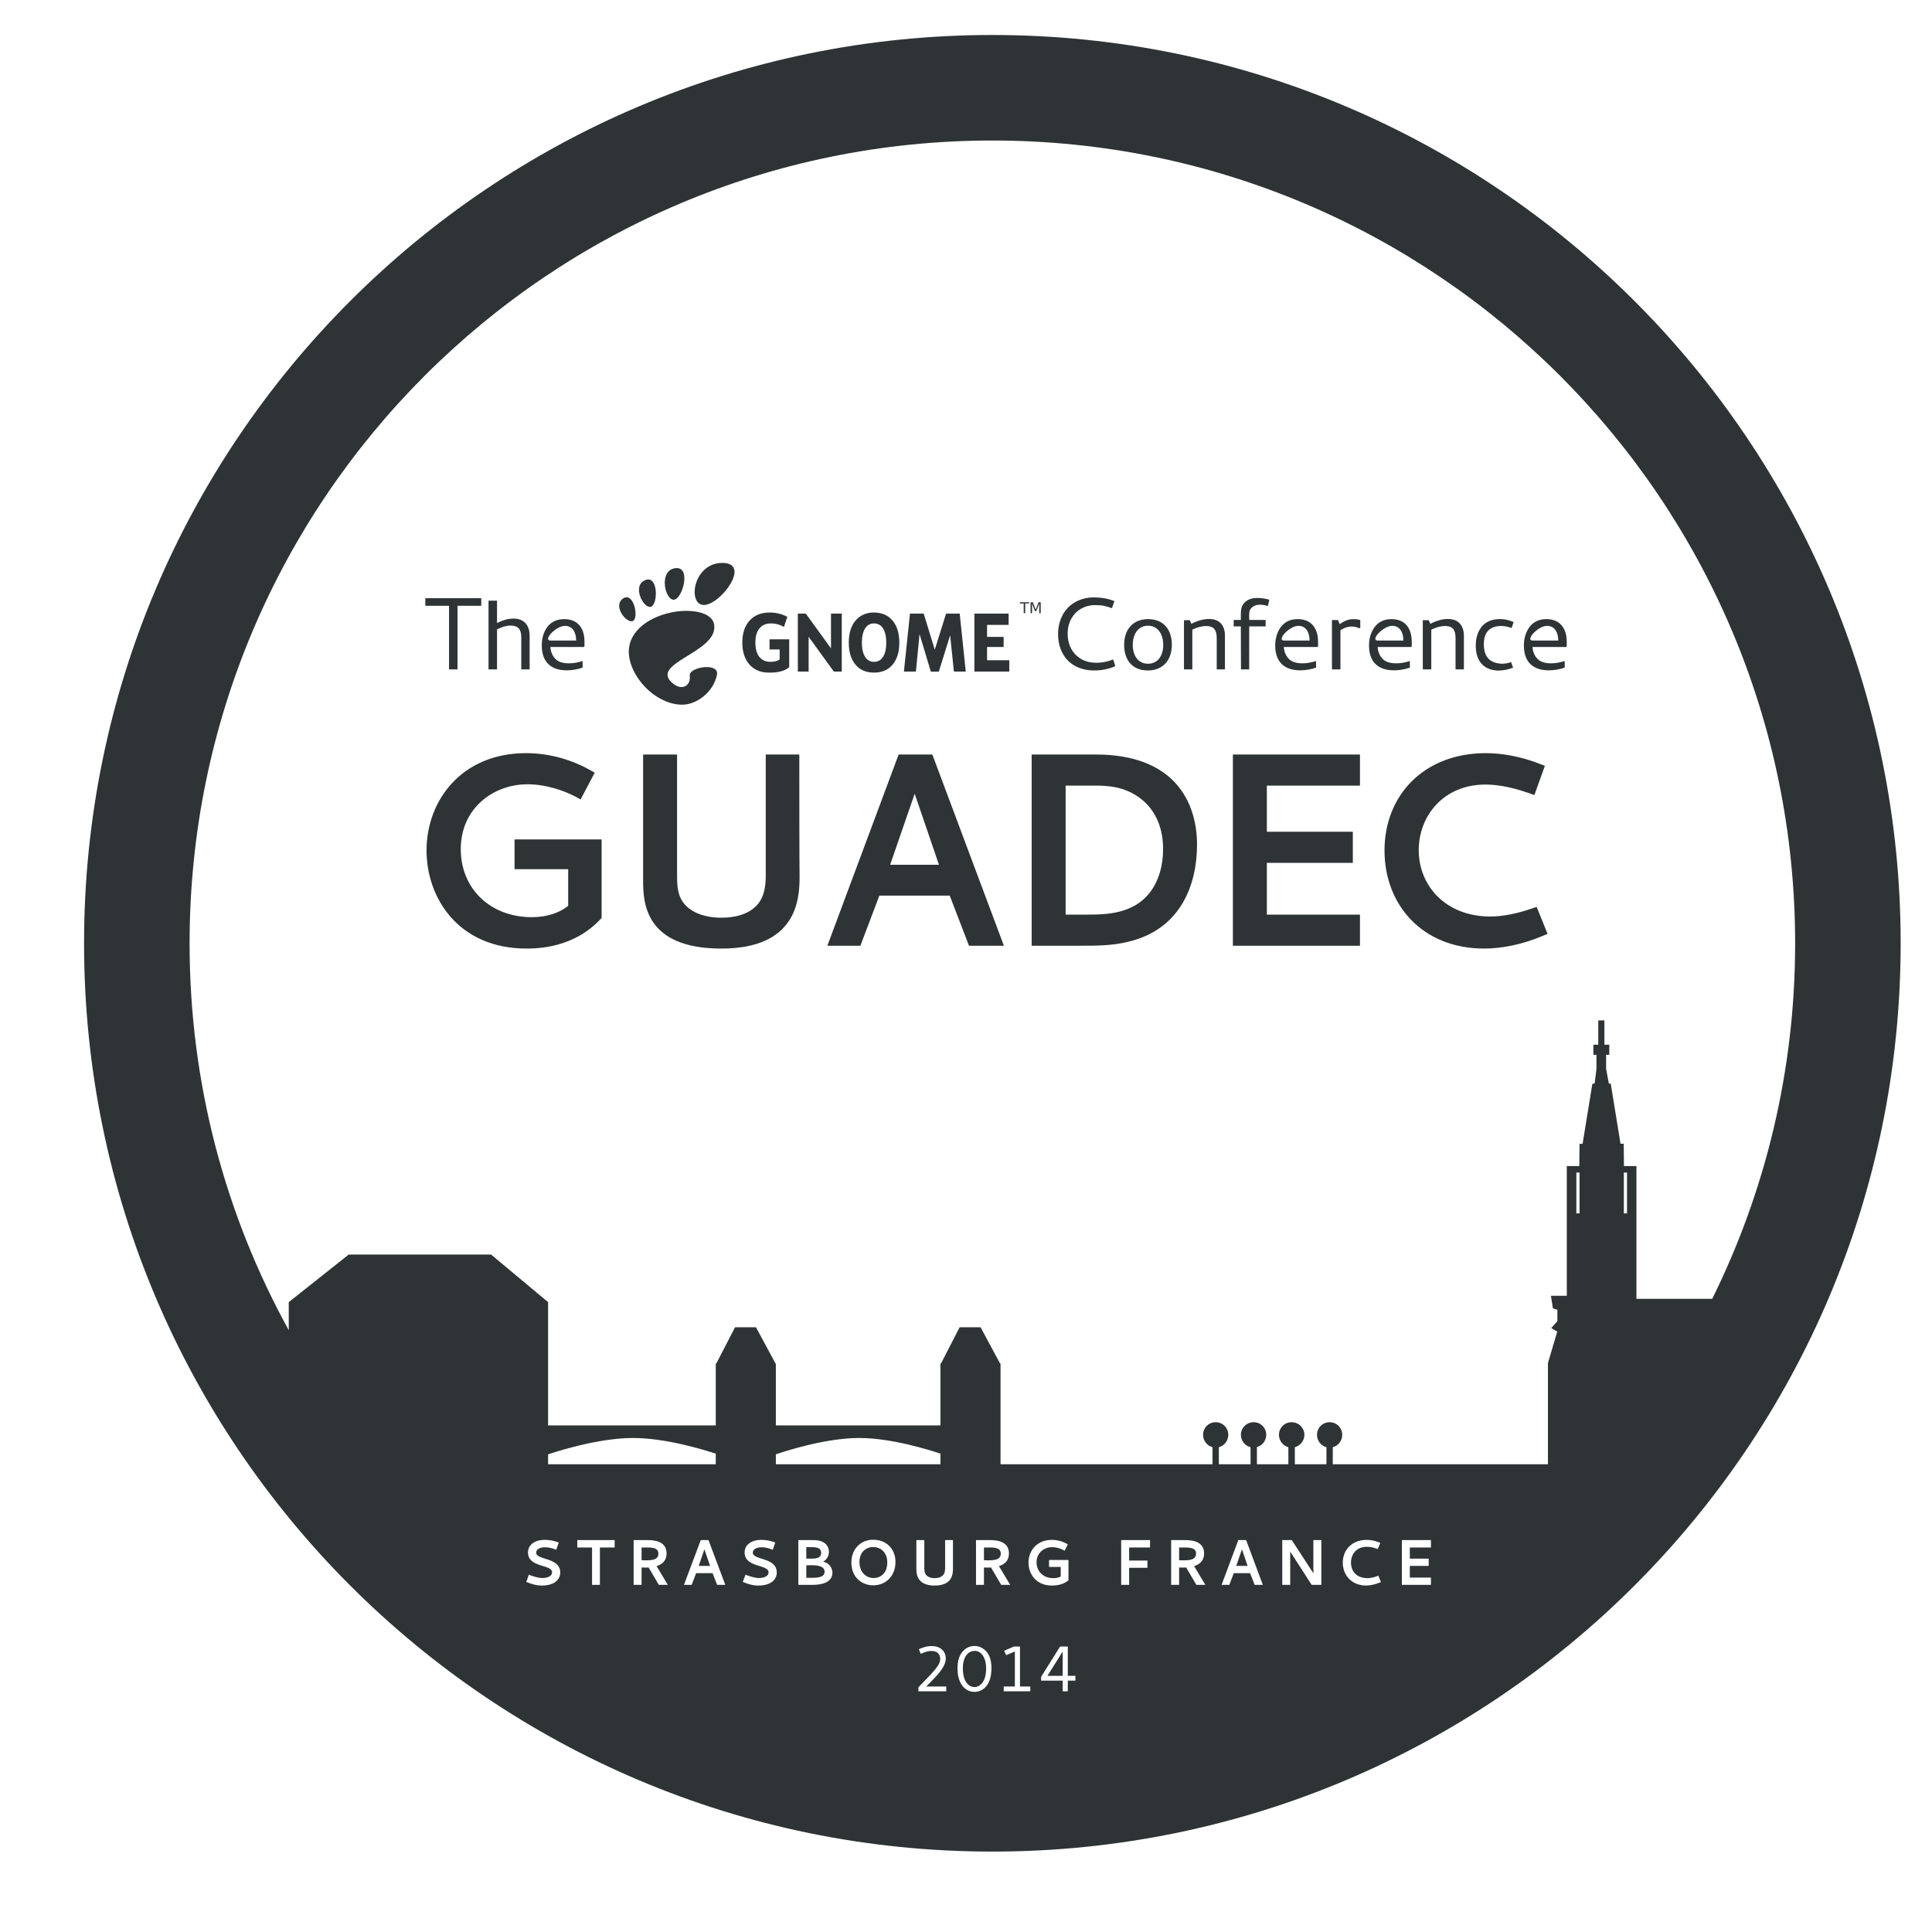<?xml version="1.0" encoding="UTF-8" standalone="no"?>
<!-- Created with Inkscape (http://www.inkscape.org/) -->

<svg
   xmlns:dc="http://purl.org/dc/elements/1.1/"
   xmlns:cc="http://creativecommons.org/ns#"
   xmlns:rdf="http://www.w3.org/1999/02/22-rdf-syntax-ns#"
   xmlns:svg="http://www.w3.org/2000/svg"
   xmlns="http://www.w3.org/2000/svg"
   xmlns:sodipodi="http://sodipodi.sourceforge.net/DTD/sodipodi-0.dtd"
   xmlns:inkscape="http://www.inkscape.org/namespaces/inkscape"
   width="531.496"
   height="531.496"
   id="svg9270"
   version="1.1"
   inkscape:version="0.48.4 r9939"
   sodipodi:docname="guadec2013-print.svg">
  <defs
     id="defs9272" />
  <sodipodi:namedview
     id="base"
     pagecolor="#ffffff"
     bordercolor="#666666"
     borderopacity="1.0"
     inkscape:pageopacity="0.0"
     inkscape:pageshadow="2"
     inkscape:zoom="1"
     inkscape:cx="278.66312"
     inkscape:cy="86.201793"
     inkscape:current-layer="layer1"
     inkscape:document-units="px"
     showgrid="false"
     units="cm"
     inkscape:window-width="2560"
     inkscape:window-height="1374"
     inkscape:window-x="0"
     inkscape:window-y="27"
     inkscape:window-maximized="1" />
  <g
     id="layer1"
     inkscape:label="Layer 1"
     inkscape:groupmode="layer"
     transform="translate(0,-68.504)">
    <path
       id="path8025-8-4-0-8"
       style="font-size:medium;font-style:normal;font-variant:normal;font-weight:normal;font-stretch:normal;text-indent:0;text-align:start;text-decoration:none;line-height:normal;letter-spacing:normal;word-spacing:normal;text-transform:none;direction:ltr;block-progression:tb;writing-mode:lr-tb;text-anchor:start;baseline-shift:baseline;color:#000000;fill:#2e3436;fill-opacity:1;fill-rule:nonzero;stroke:none;stroke-width:2.818;marker:none;visibility:visible;display:inline;overflow:visible;enable-background:accumulate;font-family:Sans;-inkscape-font-specification:Sans"
       d="m 198.722,223.364 c -8.117,0 -9.646,11.568 -5.079,11.568 4.565,0 13.196,-11.568 5.079,-11.568 z m -12.94,1.446 c -4.568,0.593 -2.951,8.527 -0.519,8.676 2.431,0.149 5.088,-9.269 0.519,-8.676 z m -7.638,3.114 c -0.2,0.022 -0.438,0.09 -0.667,0.185 -3.671,1.515 -0.537,7.762 1.52,7.341 1.93,-0.393 2.152,-7.845 -0.853,-7.526 z m -5.71,4.894 c -0.319,-0.013 -0.671,0.08 -1.038,0.334 -2.939,2.031 0.977,6.952 2.707,6.192 1.513,-0.666 0.566,-6.451 -1.668,-6.526 z m 128.248,0.037 c -2.851,0 -5.4,1.265 -6.896,2.818 -1.553,1.609 -2.707,4.144 -2.707,7.193 0,2.992 0.882,5.413 2.632,7.304 1.609,1.637 4.06,2.781 7.193,2.781 2.202,0 4.182,-0.396 5.932,-1.186 l -0.593,-1.854 c -1.552,0.621 -3.082,0.927 -4.635,0.927 -1.524,0 -2.93,-0.324 -4.115,-1.001 -2.23,-1.27 -3.782,-3.676 -3.782,-7.008 0,-2.286 0.721,-4.102 2.076,-5.598 1.129,-1.214 3.1,-2.262 5.302,-2.262 2.23,0 3.042,0.232 4.82,0.853 l 0.667,-1.965 c -1.863,-0.678 -3.326,-1.001 -5.895,-1.001 z m 45.196,0.148 c -1.919,0 -3.325,0.702 -4.115,2.113 -0.282,0.508 -0.408,1.373 -0.408,2.558 l 0,1.372 -1.965,0 0,1.78 1.965,0 0.037,11.827 2.262,0 0,-11.827 4.523,0 0,-1.78 -4.523,0 0,-1.298 c 0,-0.367 0.009,-0.655 0.037,-0.853 0.169,-1.129 1.311,-2.039 2.892,-2.039 0.621,0 1.35,0.108 2.225,0.334 l 0.371,-1.706 c -0.96,-0.282 -2.142,-0.482 -3.3,-0.482 z m -228.873,0.073 0,2.076 6.526,0 0,17.5 2.336,0 0,-17.5 6.526,0 0,-2.076 z m 17.389,0.667 0,18.909 2.336,0 0,-11.012 c 1.383,-0.677 2.598,-1.038 3.671,-1.038 2.202,0 3.003,1.042 3.003,3.3 l 0,8.75 2.299,0 0,-9.269 c 0,-2.879 -1.561,-4.709 -4.412,-4.709 -1.411,0 -2.923,0.405 -4.56,1.224 l 0,-6.155 z m 146.156,0.445 0,0.334 1.075,0 0,2.67 0.408,0 0,-2.67 1.075,0 0,-0.334 z m 2.966,0 0,3.003 0.408,0 0,-2.67 0.779,2.076 0.408,0 0.779,-2.076 0,2.67 0.408,0 0,-3.003 -0.593,0 -0.779,2.039 -0.779,-2.039 z m -95.509,2.373 c -6.108,0.284 -13.502,3.467 -14.831,9.417 -1.535,6.869 6.339,16.388 14.534,16.388 4.032,0 8.659,-3.619 9.529,-8.231 0.664,-3.517 -7.794,-2.104 -7.489,0.222 0.365,2.789 -2.051,4.134 -4.412,2.336 -7.518,-5.724 12.439,-8.568 11.123,-16.388 -0.41,-2.434 -3.487,-3.681 -7.267,-3.745 -0.394,-0.013 -0.779,-0.019 -1.187,0 z m 23.692,0.445 c -2.326,0 -4.15,0.751 -5.487,2.225 -1.338,1.473 -2.002,3.474 -2.002,6.044 0,2.54 0.651,4.556 1.965,6.043 1.314,1.48 3.091,2.225 5.339,2.225 1.116,0 3.798,0.028 5.599,-1.483 l 0,-7.675 -5.413,0 0,2.781 2.781,0 0,2.744 c -0.427,0.343 -1.229,0.667 -2.521,0.667 -1.272,0 -2.354,-0.454 -3.077,-1.372 -0.723,-0.918 -1.075,-2.243 -1.075,-3.93 0,-1.701 0.365,-2.982 1.112,-3.893 0.753,-0.918 1.803,-1.372 3.189,-1.372 0.747,2.5e-4 1.521,0.122 2.262,0.371 0.435,0.155 0.888,0.369 1.298,0.593 l 0.927,-2.781 c -0.729,-0.391 -1.51,-0.691 -2.336,-0.89 -0.82,-0.199 -1.66,-0.297 -2.558,-0.297 z m 28.512,0 c -2.044,0.055 -3.67,0.816 -4.857,2.225 -1.229,1.466 -1.854,3.497 -1.854,6.081 0,2.576 0.625,4.577 1.854,6.044 1.235,1.466 2.916,2.187 5.08,2.187 2.169,0 3.887,-0.721 5.117,-2.187 1.229,-1.466 1.854,-3.467 1.854,-6.044 -2e-5,-2.583 -0.625,-4.614 -1.854,-6.081 -1.229,-1.466 -2.947,-2.225 -5.117,-2.225 -0.085,0 -0.139,0 -0.222,0 z m -20.726,0.297 0,15.943 2.966,0 0,-9.566 6.933,9.566 2.188,0 0,-15.943 -2.966,0 0,9.566 -6.933,-9.566 z m 30.848,0 -1.669,15.943 3.3,0 1.001,-10.307 3.114,10.344 2.188,0 3.114,-10.011 1.038,9.974 3.263,0 -1.669,-15.943 -3.745,0 -3.115,9.937 -3.04,-9.937 z m 17.723,0 0,15.943 9.603,0 0,-3.114 -6.118,0 0,-3.634 4.56,0 0,-2.781 -4.56,0 0,-3.3 5.932,0 0,-3.114 z m 64.55,1.483 c -1.44,0 -3.135,0.431 -4.857,1.335 l -0.445,-1.001 -1.594,0 0,13.533 2.299,0 0,-10.937 c 1.383,-0.65 2.672,-1.001 3.745,-1.001 1.073,0 1.81,0.271 2.262,0.779 0.452,0.509 0.705,1.364 0.705,2.521 l 0,8.639 2.262,0 0,-9.232 c 0,-1.468 -0.35,-2.592 -1.112,-3.411 -0.762,-0.818 -1.823,-1.223 -3.263,-1.223 z m 65.7,0 c -1.44,0 -3.098,0.431 -4.82,1.335 l -0.445,-1.001 -1.631,0 0,13.533 2.336,0 0,-10.937 c 1.383,-0.65 2.672,-1.001 3.745,-1.001 1.073,0 1.81,0.271 2.262,0.779 0.452,0.509 0.667,1.364 0.667,2.521 l 0,8.639 2.299,0 0,-9.232 c 0,-1.468 -0.387,-2.592 -1.149,-3.411 -0.762,-0.818 -1.823,-1.223 -3.263,-1.223 z m -243.074,0.037 c -1.976,0 -3.534,0.702 -4.635,2.113 -1.044,1.411 -1.557,3.121 -1.557,5.154 0,4.404 2.399,6.822 6.859,6.822 1.524,0 2.992,-0.261 4.375,-0.742 l 0,-1.817 c -1.327,0.424 -2.559,0.63 -3.745,0.63 -1.722,0 -2.991,-0.414 -3.782,-1.26 -0.79,-0.847 -1.25,-1.927 -1.335,-3.226 l 9.232,0 0.148,-0.222 0,-1.224 c 0,-3.895 -1.977,-6.229 -5.562,-6.229 z m 160.616,0 c -4.178,0 -6.6,2.848 -6.6,7.082 0,4.262 2.348,7.045 6.526,7.045 4.149,0 6.6,-2.819 6.6,-7.082 0,-4.234 -2.348,-7.045 -6.526,-7.045 z m 41.155,0 c -1.976,0 -3.497,0.702 -4.598,2.113 -1.044,1.411 -1.594,3.121 -1.594,5.154 0,4.404 2.399,6.822 6.859,6.822 1.524,0 2.992,-0.261 4.375,-0.742 l 0,-1.817 c -1.327,0.424 -2.559,0.63 -3.745,0.63 -1.722,0 -2.991,-0.414 -3.782,-1.26 -0.79,-0.847 -1.25,-1.927 -1.335,-3.226 l 9.269,0 0.148,-0.222 0,-1.224 c 0,-3.895 -2.014,-6.228 -5.599,-6.229 z m 15.35,0 c -1.327,0 -2.568,0.477 -3.782,1.409 l -0.482,-1.149 -1.669,0 0,13.57 2.336,0 0,-10.789 c 0.988,-0.649 2.014,-1.001 3.114,-1.001 0.677,0 1.333,0.163 2.039,0.445 l 0.297,0 0,-2.225 c -0.593,-0.17 -1.205,-0.26 -1.854,-0.26 z m 10.456,0 c -1.976,0 -3.497,0.702 -4.597,2.113 -1.044,1.411 -1.594,3.121 -1.594,5.154 0,4.404 2.399,6.822 6.859,6.822 1.524,0 2.992,-0.261 4.375,-0.742 l 0,-1.817 c -1.327,0.424 -2.559,0.63 -3.745,0.63 -1.722,0 -2.991,-0.414 -3.782,-1.26 -0.79,-0.847 -1.25,-1.927 -1.335,-3.226 l 9.269,0 0.111,-0.222 0,-1.224 c 0,-3.895 -1.977,-6.228 -5.562,-6.229 z m 29.253,0 c -1.939,0.149 -3.399,0.829 -4.412,2.039 -1.101,1.327 -1.668,3.091 -1.668,5.265 0,4.291 2.245,6.859 6.451,6.859 0.028,0 0.083,-0.013 0.111,-0.037 1.185,0 2.409,-0.271 3.708,-0.779 l -0.556,-1.52 c -0.875,0.311 -1.685,0.445 -2.447,0.445 -0.226,0 -0.433,-0.013 -0.63,-0.037 -2.992,-0.339 -4.412,-2.045 -4.412,-5.376 0,-3.19 1.574,-4.968 4.82,-4.968 0.819,0 1.773,0.189 2.818,0.556 l 0.556,-1.631 c -1.242,-0.536 -2.384,-0.816 -3.485,-0.816 -0.296,0 -0.576,-0.022 -0.853,0 z m 13.348,0 c -1.976,0 -3.497,0.702 -4.598,2.113 -1.044,1.411 -1.594,3.121 -1.594,5.154 0,4.404 2.399,6.822 6.859,6.822 1.524,0 2.992,-0.261 4.375,-0.742 l 0,-1.817 c -1.327,0.424 -2.559,0.63 -3.745,0.63 -1.722,0 -2.991,-0.414 -3.782,-1.26 -0.79,-0.847 -1.25,-1.927 -1.335,-3.226 l 9.269,0 0.148,-0.222 0,-1.224 c 0,-3.895 -2.014,-6.228 -5.599,-6.229 z m -185.049,1.186 c 0.033,0 0.041,1.3e-4 0.074,0 1.067,2.5e-4 1.9,0.447 2.484,1.372 0.584,0.925 0.89,2.251 0.89,3.93 0,1.673 -0.305,2.968 -0.89,3.893 -0.585,0.925 -1.418,1.372 -2.484,1.372 -1.061,0 -1.863,-0.447 -2.447,-1.372 -0.585,-0.925 -0.89,-2.22 -0.89,-3.893 0,-1.68 0.305,-3.005 0.89,-3.93 0.566,-0.896 1.36,-1.344 2.373,-1.372 z m 75.451,0.63 c 2.766,0 4.19,2.386 4.19,5.265 0,2.936 -1.423,5.191 -4.19,5.191 -2.766,0 -4.19,-2.311 -4.19,-5.191 0,-2.851 1.423,-5.265 4.19,-5.265 z m -160.393,0.037 c 2.117,0 3.077,1.839 3.077,4.041 l -7.045,0 c -2.188,0 1.427,-4.041 3.967,-4.041 z m 201.771,0 c 2.117,0 3.077,1.839 3.077,4.041 l -7.007,0 c -2.188,0 1.39,-4.041 3.93,-4.041 z m 25.805,0 c 2.117,0 3.077,1.839 3.077,4.041 l -7.045,0 c -2.188,0 1.427,-4.041 3.967,-4.041 z m 42.601,0 c 2.117,0 3.077,1.839 3.077,4.041 l -7.008,0 c -2.188,0 1.39,-4.041 3.93,-4.041 z M 144.702,275.696 c -17.661,0 -27.363,12.974 -27.363,26.769 0,12.962 8.674,26.992 27.548,26.992 12.659,0 18.644,-6.294 20.615,-8.416 l 0,-21.616 -23.951,0 0,8.194 14.756,0 0,10.085 c -2.274,1.819 -5.614,3.114 -10.011,3.114 -11.37,0 -19.539,-7.808 -19.539,-18.724 0,-11.219 8.954,-17.834 18.353,-17.834 5.306,0 10.356,1.895 13.236,3.411 l 1.372,0.779 3.893,-7.378 -1.298,-0.741 c -4.472,-2.501 -10.562,-4.635 -17.611,-4.635 z m 264.059,0 c -17.055,0 -27.882,11.609 -27.882,26.769 0,14.933 10.382,26.992 27.437,26.992 4.851,0 10.558,-1.135 16.091,-3.485 l 1.335,-0.556 -3.003,-7.415 -1.372,0.446 c -4.093,1.44 -8.047,2.187 -11.382,2.188 -12.28,0 -19.688,-8.464 -19.688,-18.242 0,-9.475 6.87,-18.056 18.316,-18.056 2.35,0 6.213,0.326 12.05,2.373 l 1.446,0.519 2.892,-8.046 -1.372,-0.519 c -5.533,-2.199 -10.774,-2.966 -14.868,-2.966 z m -231.84,0.371 0,34.185 0,0.482 c 0,5.837 0.317,18.724 21.542,18.724 20.618,0 21.504,-13.357 21.504,-19.725 0,-3.411 -0.074,-0.013 -0.074,-33.666 l -9.232,0 0,33.369 c 0,1.592 -0.14,3.122 -0.519,4.486 -1.137,4.548 -5.463,7.045 -11.679,7.045 -6.064,0 -8.953,-2.426 -9.862,-3.411 -2.122,-2.274 -2.336,-4.936 -2.336,-8.12 l 0,-33.369 z m 70.297,0 -19.613,52.612 9.084,0 5.228,-13.792 19.354,0 5.302,13.792 9.603,0 -19.688,-52.612 z m 36.595,0 0,52.612 13.125,0 c 4.396,0 9.024,0.025 13.496,-1.112 14.63,-3.487 18.872,-16.007 18.872,-26.695 0,-11.598 -6.09,-24.804 -27.844,-24.804 z m 55.355,0 0,52.612 34.963,0 0,-8.565 -25.62,0 0,-14.237 23.655,0 0,-8.565 -23.655,0 0,-12.68 25.62,0 0,-8.565 z m -46.012,8.565 8.565,0 c 1.592,0 3.083,0.107 4.523,0.334 6.291,0.986 13.718,5.911 13.718,17.129 0,4.927 -1.352,8.082 -2.262,9.825 -4.321,7.959 -12.74,8.194 -18.501,8.194 l -6.043,0 z m -41.526,2.225 6.674,19.539 -13.422,0 z M 273,78.129 c -137.96,0 -249.875,111.915 -249.875,249.875 0,137.96 111.915,249.875 249.875,249.875 137.96,0 249.875,-111.915 249.875,-249.875 C 522.875,190.043 410.96,78.129 273,78.129 z M 273,107.16 c 121.97,0 220.844,98.905 220.844,220.875 0,35.119 -8.224,68.302 -22.812,97.781 l -20.844,0 0,-36.531 -3.438,0 -0.062,-6.156 -0.875,0.031 -2.688,-16.5 -0.531,-0.094 -0.75,-4 0,-3.875 0.875,0 0,-2.781 -1.344,0 0,-6.688 -1.688,0 0,6.688 -1.344,0 0,2.781 0.844,0 0,3.875 -0.5,4 -0.625,0.094 -2.688,16.5 -0.844,0.031 -0.062,6.094 -3.438,0 0,35.688 -4.375,0 0.562,3.469 1.219,0.375 0,3.125 -1.688,1.938 1.656,0.938 -2.562,8.656 0,27.844 -59.188,0 0,-4.688 c 1.508,-0.382 2.594,-1.78 2.594,-3.406 0,-1.923 -1.546,-3.469 -3.469,-3.469 -1.923,0 -3.469,1.546 -3.469,3.469 0,1.623 1.09,3.021 2.594,3.406 l 0,4.688 -8.688,0 0,-4.688 c 1.489,-0.395 2.625,-1.793 2.625,-3.406 0,-1.923 -1.608,-3.469 -3.531,-3.469 -1.923,0 -3.469,1.546 -3.469,3.469 0,1.614 1.104,3.011 2.594,3.406 l 0,4.688 -8.656,0 0,-4.719 c 1.478,-0.402 2.562,-1.77 2.562,-3.375 0,-1.923 -1.546,-3.469 -3.469,-3.469 -1.923,0 -3.5,1.546 -3.5,3.469 0,1.637 1.134,3.034 2.656,3.406 l 0,4.688 -8.719,0 0,-4.688 c 1.503,-0.385 2.594,-1.783 2.594,-3.406 0,-1.923 -1.546,-3.469 -3.469,-3.469 -1.923,0 -3.469,1.546 -3.469,3.469 0,1.623 1.09,3.021 2.594,3.406 l 0,4.688 -58.312,0 0,-27.719 -0.125,0 -5.375,-9.969 -5.75,0 -5.125,9.969 -0.156,0 0,0.25 0,16.781 -45.281,0 c 8e-5,-5.666 0.005,-11.353 0,-16.969 l -0.094,-0.062 -5.375,-9.969 -5.75,0 -5.156,9.969 -0.156,0 0,0.25 0,16.781 -46.125,0 0,-33.906 -15.688,-13.094 -39.156,0 -16.5,13.094 0,7.719 C 62.053,402.883 52.156,366.615 52.156,328.035 52.156,206.065 151.03,107.16 273,107.16 z m 160.656,283.906 0.875,0 0,11.25 -0.875,0 0,-11.25 z m 13.062,0 0.875,0 0,11.25 -0.875,0 0,-11.25 z m -272.562,73.031 c 9.104,0 19.753,3.327 22.75,4.312 l 0,2.906 -46.125,0 0,-2.719 c 2.218,-0.749 13.78,-4.5 23.375,-4.5 z m 62.219,0 c 8.931,0 19.389,3.324 22.344,4.312 l 0,2.906 -45.281,0 c -1.7e-4,-0.907 4.8e-4,-1.81 0,-2.719 2.205,-0.758 13.532,-4.5 22.938,-4.5 z m 3.281,28 c 0.207,-0.019 0.411,0 0.625,0 3.383,0 6.062,2.334 6.062,6.125 0,3.808 -2.618,6.406 -6.125,6.406 -2.994,0 -6,-2.07 -6,-6.25 0,-3.604 2.329,-5.997 5.438,-6.281 z m -89.812,0.031 c 1.949,0 3.16,0.497 3.656,0.656 l 0.219,0.062 -0.688,2 c -0.992,-0.39 -2.009,-0.688 -3.125,-0.688 -1.488,0 -2.406,0.614 -2.406,1.5 0,2.108 6.625,1.204 6.625,5.438 0,1.701 -1.303,3.594 -5.094,3.594 -1.559,0 -2.751,-0.414 -3.938,-0.875 l -0.312,-0.125 0.719,-2 0.344,0.156 c 1.594,0.585 2.671,0.781 3.344,0.781 1.594,0 2.688,-0.646 2.688,-1.531 0.053,-2.338 -6.625,-1.209 -6.625,-5.531 0,-2.002 1.777,-3.438 4.594,-3.438 z m 59.594,0 c 1.949,0 3.129,0.497 3.625,0.656 l 0.219,0.062 -0.688,2 c -0.992,-0.39 -1.978,-0.688 -3.094,-0.688 -1.488,0 -2.406,0.614 -2.406,1.5 0,2.108 6.594,1.204 6.594,5.438 0,1.701 -1.303,3.594 -5.094,3.594 -1.559,0 -2.751,-0.414 -3.938,-0.875 l -0.312,-0.125 0.75,-2 0.344,0.156 c 1.594,0.585 2.671,0.781 3.344,0.781 1.594,0 2.656,-0.646 2.656,-1.531 0.053,-2.338 -6.594,-1.209 -6.594,-5.531 0,-2.002 1.777,-3.438 4.594,-3.438 z m 79.906,0 c 1.647,0 3.08,0.478 4.125,1.062 l 0.281,0.188 -0.875,1.719 -0.344,-0.188 c -0.673,-0.354 -1.854,-0.781 -3.094,-0.781 -2.179,0 -4.281,1.535 -4.281,4.156 0,2.551 1.923,4.375 4.562,4.375 1.027,0 1.545,-0.168 2.094,-0.469 l 0,-2.625 -3.219,0 0,-1.906 5.344,0 0,5.594 c -0.461,0.337 -1.711,1.438 -4.562,1.438 -4.411,0 -6.438,-3.283 -6.438,-6.312 0,-3.224 2.279,-6.25 6.406,-6.25 z m 86.625,0 c 0.957,0 2.144,0.174 3.438,0.688 l 0.312,0.125 -0.688,1.719 -0.344,-0.125 c -1.346,-0.496 -2.214,-0.5 -2.781,-0.5 -2.657,0 -4.25,1.974 -4.25,4.312 0,2.604 1.693,4.312 4.562,4.312 0.779,0 1.717,-0.191 2.656,-0.562 l 0.312,-0.125 0.719,1.781 -0.312,0.094 c -1.293,0.549 -2.616,0.844 -3.75,0.844 -3.986,0 -6.438,-2.823 -6.438,-6.312 0,-3.543 2.577,-6.25 6.562,-6.25 z m -217.156,0.062 10.281,0 0,2.031 -4.062,0 0,10.281 -2.156,0 0,-10.281 -4.062,0 0,-2.031 z m 15.5,0 4,0 c 1.594,0 5.062,0.273 5.062,3.656 0,2.073 -1.262,3.022 -2.75,3.5 l 3.094,5.156 -2.469,0 -2.812,-4.781 c -0.354,0.018 -0.699,0.031 -1,0.031 -0.337,0 -0.619,-0.014 -0.938,-0.031 l 0,4.781 -2.188,0 0,-12.312 z m 18.469,0 2.125,0 4.625,12.312 -2.25,0 -1.25,-3.219 -4.531,0 -1.219,3.219 -2.125,0 4.625,-12.312 z m 26.844,0 4.188,0 c 3.578,0 4.219,2.103 4.219,3.219 0,1.098 -0.46,2.028 -1.594,2.719 1.736,0.319 2.562,1.809 2.562,3.031 0,1.399 -0.89,3.344 -5.531,3.344 l -3.844,0 0,-12.312 z m 32.469,0 2.188,0 0,7.781 c 0,0.372 0.054,0.712 0.125,1.031 0.266,1.063 1.248,1.656 2.719,1.656 1.47,0 2.484,-0.593 2.75,-1.656 0.071,-0.319 0.125,-0.659 0.125,-1.031 l 0,-7.781 2.156,0 0,7.875 c 0,1.488 -0.213,4.625 -5.031,4.625 -4.818,0 -5.031,-3.137 -5.031,-4.625 l 0,-7.875 z m 16.406,0 4,0 c 1.594,0 5.062,0.273 5.062,3.656 0,2.073 -1.262,3.022 -2.75,3.5 l 3.094,5.156 -2.469,0 -2.812,-4.781 c -0.354,0.018 -0.699,0.031 -1,0.031 -0.337,0 -0.619,-0.014 -0.938,-0.031 l 0,4.781 -2.188,0 0,-12.312 z m 39.938,0 7.938,0 0,2.031 -5.75,0 0,3.594 5.031,0 0,2 -5.031,0 0,4.688 -2.188,0 0,-12.312 z m 13.75,0 4,0 c 1.594,0 5.062,0.273 5.062,3.656 0,2.073 -1.262,3.022 -2.75,3.5 l 3.094,5.156 -2.469,0 -2.812,-4.781 c -0.354,0.018 -0.668,0.031 -0.969,0.031 -0.337,0 -0.65,-0.014 -0.969,-0.031 l 0,4.781 -2.188,0 0,-12.312 z m 18.469,0 2.156,0 4.594,12.312 -2.25,0 -1.25,-3.219 -4.5,0 -1.219,3.219 -2.125,0 4.594,-12.312 z m 12.094,0 2.625,0 5.938,9.125 0,-9.125 2.188,0 0,12.312 -2.656,0 -5.906,-9.156 0,9.156 -2.188,0 0,-12.312 z m 32.906,0 8,0 0,2.031 -5.812,0 0,3.062 5.188,0 0,2 -5.188,0 0,3.219 5.812,0 0,2 -8,0 0,-12.312 z m -145.438,1.906 c -1.825,0 -3.781,1.238 -3.781,4.125 0,2.728 1.745,4.406 3.906,4.406 1.789,0 3.75,-1.239 3.75,-4.25 0,-3.047 -2.068,-4.281 -3.875,-4.281 z m -18.406,0.031 0,3.156 1.594,0 0.094,0 c 1.736,0 2.406,-0.571 2.406,-1.562 0,-0.939 -0.516,-1.594 -2.5,-1.594 l -1.594,0 z m -45.312,0.094 0,3.5 c 0.372,0.018 0.691,0.031 1.062,0.031 1.86,0 3.562,-0.143 3.562,-1.844 0,-1.506 -1.455,-1.688 -3.031,-1.688 l -1.594,0 z m 94.188,0 0,3.5 c 0.372,0.018 0.691,0.031 1.062,0.031 1.86,0 3.562,-0.143 3.562,-1.844 0,-1.506 -1.455,-1.688 -3.031,-1.688 l -1.594,0 z m 53.688,0 0,3.5 c 0.372,0.018 0.722,0.031 1.094,0.031 1.86,0 3.562,-0.143 3.562,-1.844 0,-1.506 -1.455,-1.688 -3.031,-1.688 l -1.625,0 z m -130.594,0.5 -1.562,4.562 3.125,0 -1.562,-4.562 z m 147.875,0 -1.562,4.562 3.125,0 -1.562,-4.562 z m -118.406,4.375 -1.438,0.031 0,3.438 1.438,0 c 2.25,0 3.594,-0.324 3.594,-1.688 0,-1.116 -0.972,-1.781 -3.594,-1.781 z m 44.844,22.219 c 0.762,0 1.394,0.177 2.031,0.531 1.754,0.974 2.625,2.83 2.625,5.594 0,2.958 -0.926,5.119 -2.875,6.094 -0.567,0.283 -1.175,0.406 -1.812,0.406 -0.638,0 -1.259,-0.136 -1.844,-0.438 -1.842,-0.957 -2.812,-3.126 -2.812,-6.031 0,-1.931 0.431,-3.406 1.281,-4.469 0.903,-1.116 2.06,-1.688 3.406,-1.688 z m -11.625,0.031 c 2.055,0 3.719,1.334 3.719,3.406 0,1.931 -1.646,3.821 -3.188,5.469 l -2.188,2.25 5.5,0 0,1.312 -7.656,0 0,-1.094 3.125,-3.25 c 1.736,-1.86 2.875,-3.242 2.875,-4.5 0,-1.027 -0.501,-2.25 -2.344,-2.25 -1.24,0 -1.862,0.338 -3.031,0.781 l -0.5,-1.281 c 1.275,-0.496 2.022,-0.844 3.688,-0.844 z m 22.438,0.125 1.688,0 0,11 2.844,0 0,1.312 -7.312,0 0,-1.312 3.062,0 0,-9.625 -2.406,1 -0.531,-1.219 2.656,-1.156 z m 12.719,0 2.125,0 0,8.062 2.094,0 0,1.312 -2.094,0 0,2.938 -1.406,0 0,-2.938 -5.938,0 0,-1.031 5.219,-8.344 z m -23.438,1.188 c -2.267,0 -3.312,2.257 -3.312,4.719 0,2.391 0.608,4.015 1.812,4.812 0.425,0.283 0.924,0.438 1.438,0.438 0.514,0 0.981,-0.181 1.406,-0.5 1.169,-0.85 1.75,-2.375 1.75,-4.625 0,-2.055 -0.558,-3.493 -1.656,-4.344 -0.443,-0.337 -0.924,-0.5 -1.438,-0.5 z m 24.156,0.188 -4.188,6.688 4.188,0 0,-6.688 z" />
  </g>
</svg>
